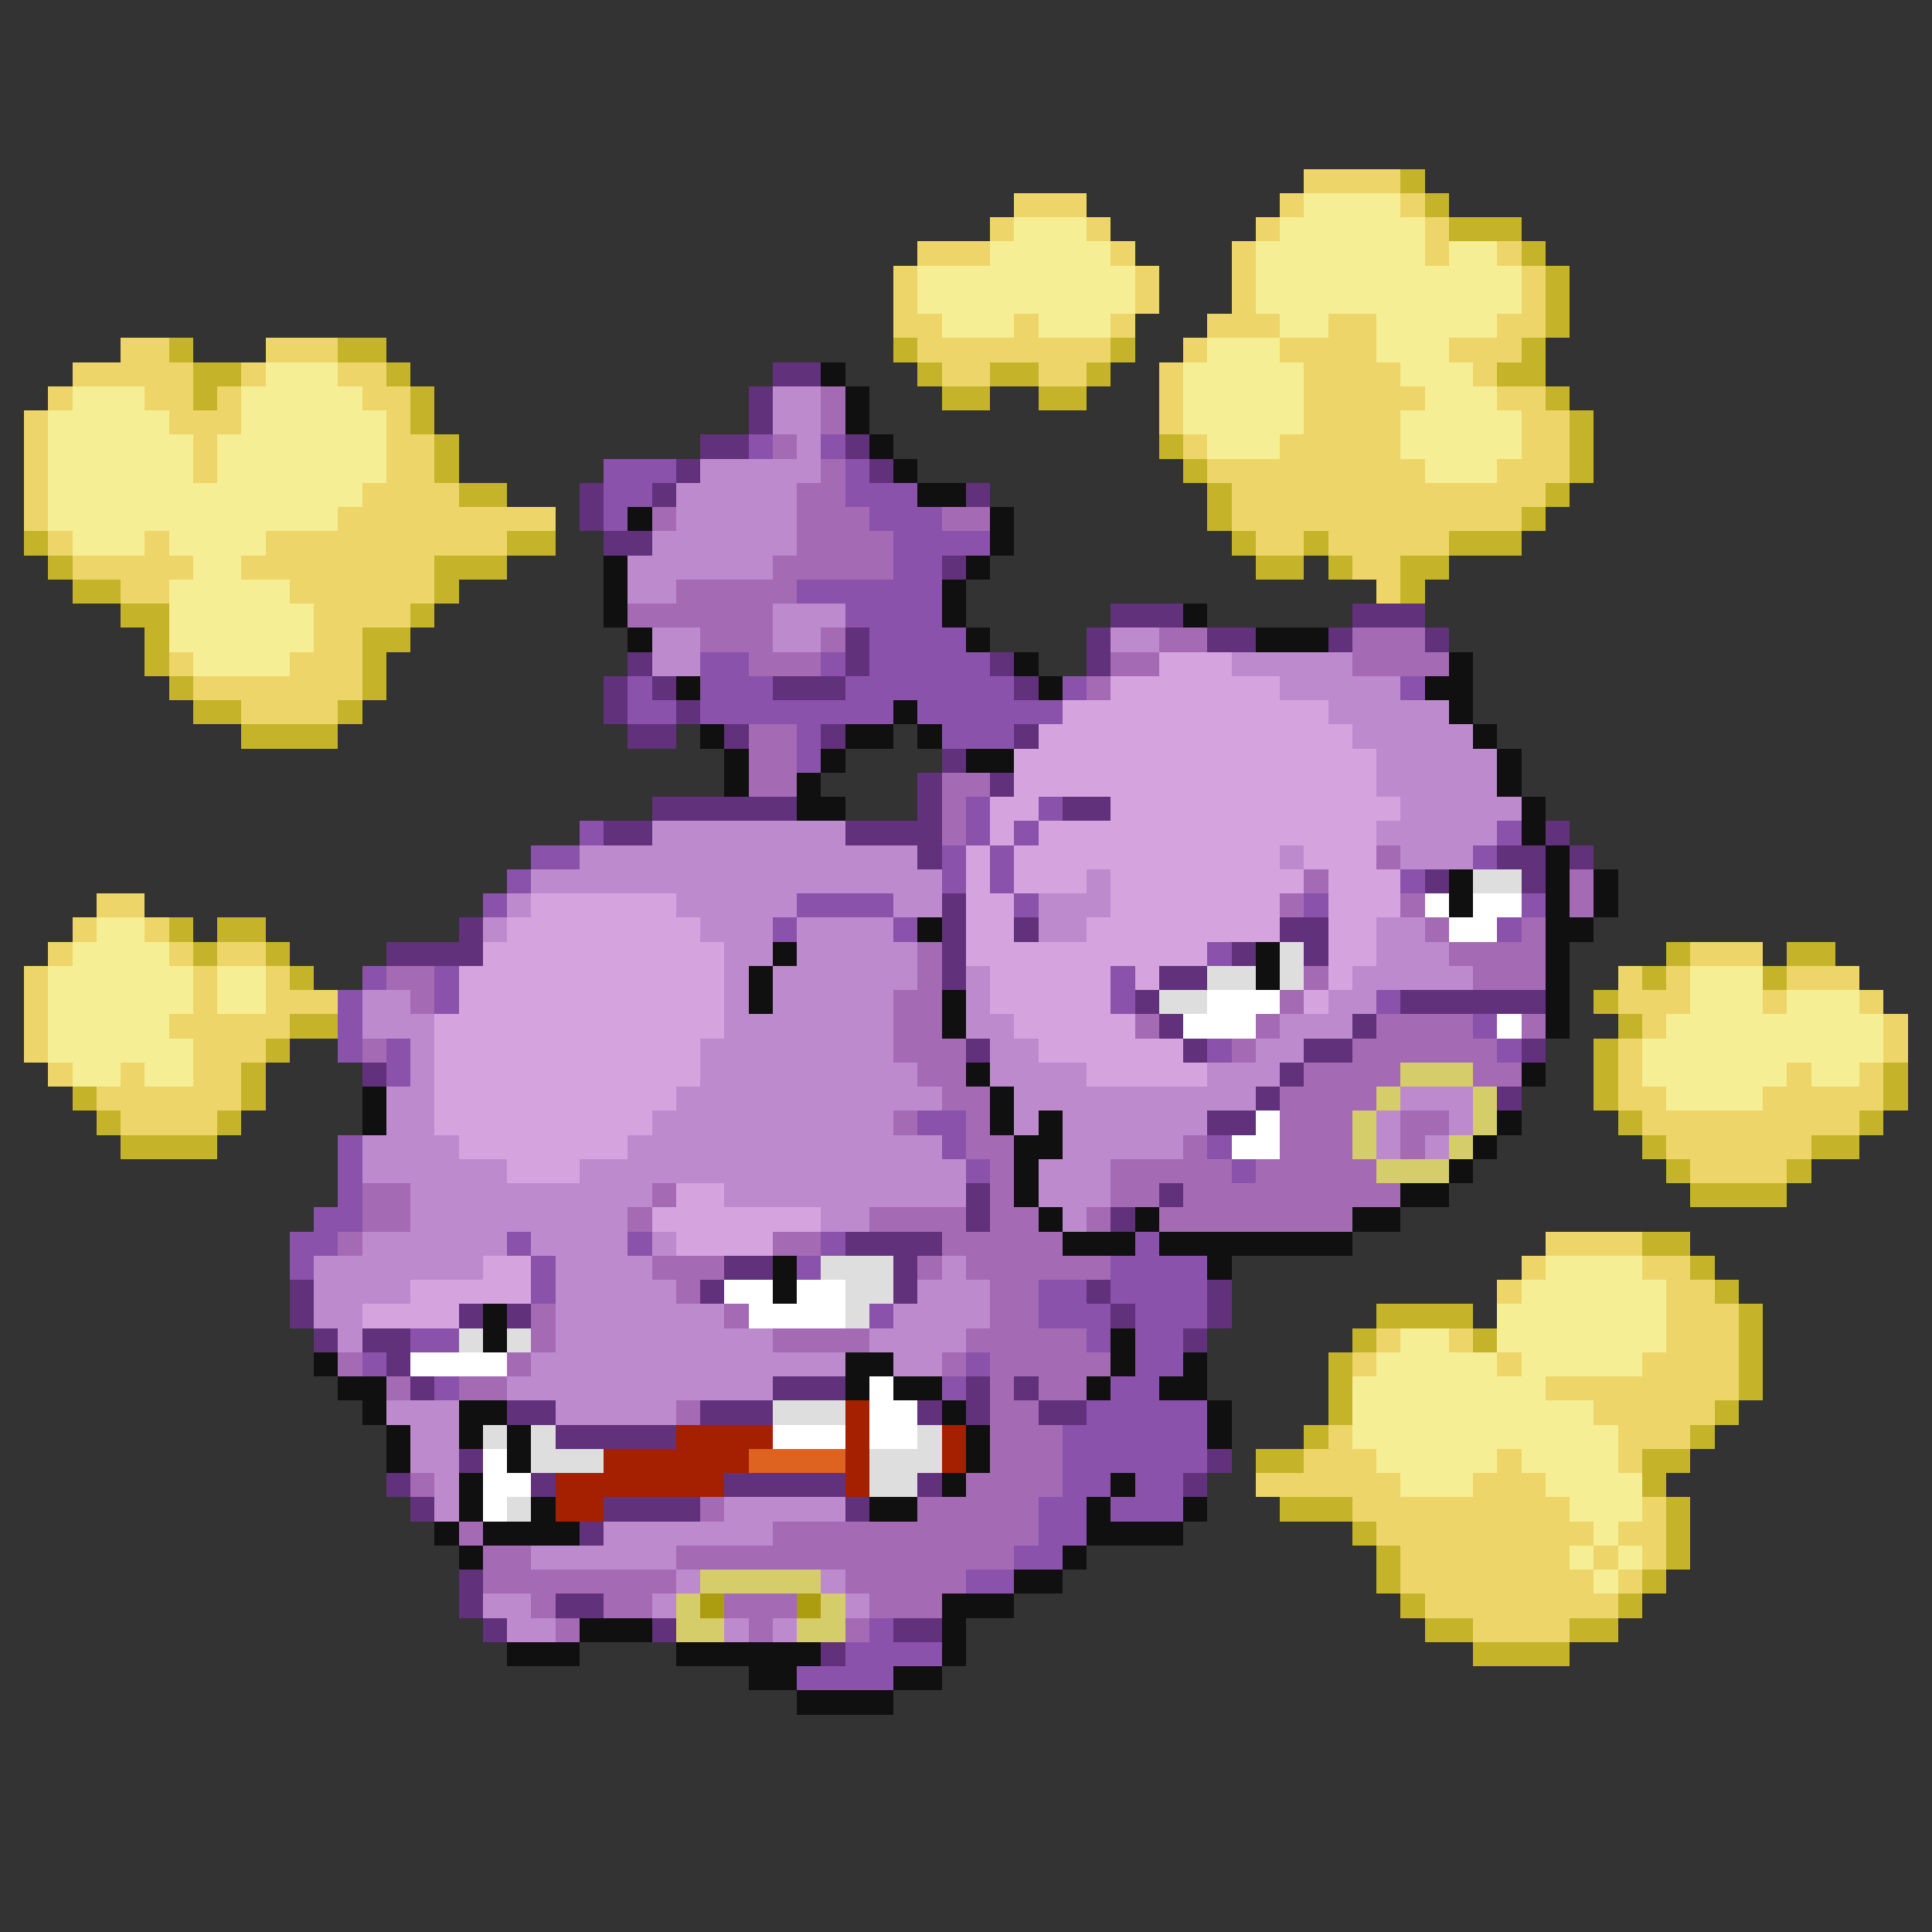 <svg xmlns="http://www.w3.org/2000/svg" viewBox="0 -0.5 80 80" shape-rendering="crispEdges">
<rect x="0" y="-0.5" width="80" height="80" fill="#333333" stroke="none"/>
<path stroke="#eed56a" d="M54 7h4M42 8h3M53 8h1M58 8h1M41 9h1M45 9h1M52 9h1M59 9h1M38 10h3M46 10h1M51 10h1M59 10h1M62 10h1M37 11h1M47 11h1M51 11h1M63 11h1M37 12h1M47 12h1M51 12h1M63 12h1M37 13h2M42 13h1M46 13h1M50 13h3M55 13h2M62 13h2M5 14h2M11 14h3M38 14h8M49 14h1M53 14h4M60 14h3M3 15h5M10 15h1M14 15h2M39 15h2M43 15h2M48 15h1M54 15h4M61 15h1M2 16h1M6 16h2M9 16h1M15 16h2M48 16h1M54 16h5M62 16h2M1 17h1M7 17h3M16 17h1M48 17h1M54 17h4M63 17h2M1 18h1M8 18h1M16 18h2M49 18h1M53 18h5M63 18h2M1 19h1M8 19h1M16 19h2M50 19h9M62 19h3M1 20h1M15 20h4M51 20h13M1 21h1M14 21h9M51 21h12M2 22h1M6 22h1M11 22h10M52 22h2M55 22h5M3 23h5M10 23h8M56 23h2M5 24h2M12 24h6M57 24h1M13 25h4M13 26h2M7 27h1M12 27h3M8 28h7M10 29h4M4 37h2M3 38h1M6 38h1M2 39h1M7 39h1M9 39h2M70 39h3M1 40h1M8 40h1M11 40h1M67 40h1M69 40h1M74 40h3M1 41h1M8 41h1M11 41h3M67 41h3M73 41h1M77 41h1M1 42h1M7 42h5M68 42h1M78 42h1M1 43h1M8 43h3M67 43h1M78 43h1M2 44h1M5 44h1M8 44h2M67 44h1M74 44h1M77 44h1M4 45h6M67 45h2M73 45h5M5 46h4M68 46h9M69 47h6M70 48h4M64 51h4M63 52h1M68 52h2M62 53h1M69 53h2M69 54h3M57 55h1M60 55h1M69 55h3M56 56h1M62 56h1M68 56h4M64 57h8M66 58h5M55 59h1M67 59h3M54 60h3M62 60h1M67 60h1M52 61h6M61 61h3M56 62h9M68 62h1M57 63h9M67 63h2M58 64h7M66 64h1M68 64h1M58 65h8M67 65h1M59 66h8M61 67h4" />
<path stroke="#c5b429" d="M58 7h1M59 8h1M60 9h3M63 10h1M64 11h1M64 12h1M64 13h1M7 14h1M14 14h2M37 14h1M46 14h1M63 14h1M8 15h2M16 15h1M38 15h1M41 15h2M45 15h1M62 15h2M8 16h1M17 16h1M39 16h2M43 16h2M64 16h1M17 17h1M65 17h1M18 18h1M48 18h1M65 18h1M18 19h1M49 19h1M65 19h1M19 20h2M50 20h1M64 20h1M50 21h1M63 21h1M1 22h1M21 22h2M51 22h1M54 22h1M60 22h3M2 23h1M18 23h3M52 23h2M55 23h1M58 23h2M3 24h2M18 24h1M58 24h1M5 25h2M17 25h1M6 26h1M15 26h2M6 27h1M15 27h1M7 28h1M15 28h1M8 29h2M14 29h1M10 30h4M7 38h1M9 38h2M8 39h1M11 39h1M69 39h1M74 39h2M12 40h1M68 40h1M73 40h1M66 41h1M12 42h2M67 42h1M11 43h1M66 43h1M10 44h1M66 44h1M78 44h1M3 45h1M10 45h1M66 45h1M78 45h1M4 46h1M9 46h1M67 46h1M77 46h1M5 47h4M68 47h1M75 47h2M69 48h1M74 48h1M70 49h4M68 51h2M70 52h1M71 53h1M57 54h4M72 54h1M56 55h1M61 55h1M72 55h1M55 56h1M72 56h1M55 57h1M72 57h1M55 58h1M71 58h1M54 59h1M70 59h1M52 60h2M68 60h2M68 61h1M53 62h3M69 62h1M56 63h1M69 63h1M57 64h1M69 64h1M57 65h1M68 65h1M58 66h1M67 66h1M59 67h2M65 67h2M61 68h4" />
<path stroke="#f6ee94" d="M54 8h4M42 9h3M53 9h6M41 10h5M52 10h7M60 10h2M38 11h9M52 11h11M38 12h9M52 12h11M39 13h3M43 13h3M53 13h2M57 13h5M50 14h3M57 14h3M11 15h3M49 15h5M58 15h3M3 16h3M10 16h5M49 16h5M59 16h3M2 17h5M10 17h6M49 17h5M58 17h5M2 18h6M9 18h7M50 18h3M58 18h5M2 19h6M9 19h7M59 19h3M2 20h13M2 21h12M3 22h3M7 22h4M8 23h2M7 24h5M7 25h6M7 26h6M8 27h4M4 38h2M3 39h4M2 40h6M9 40h2M70 40h3M2 41h6M9 41h2M70 41h3M74 41h3M2 42h5M69 42h9M2 43h6M68 43h10M3 44h2M6 44h2M68 44h6M75 44h2M69 45h4M64 52h4M63 53h6M62 54h7M58 55h2M62 55h7M57 56h5M63 56h5M56 57h8M56 58h10M56 59h11M57 60h5M63 60h4M58 61h3M64 61h4M65 62h3M66 63h1M65 64h1M67 64h1M66 65h1" />
<path stroke="#62317b" d="M32 15h2M31 16h1M31 17h1M29 18h2M35 18h1M28 19h1M36 19h1M24 20h1M27 20h1M40 20h1M24 21h1M25 22h2M39 23h1M46 25h3M56 25h3M35 26h1M45 26h1M50 26h2M55 26h1M59 26h1M26 27h1M35 27h1M41 27h1M45 27h1M25 28h1M27 28h1M32 28h3M42 28h1M25 29h1M28 29h1M26 30h2M30 30h1M34 30h1M42 30h1M39 31h1M38 32h1M41 32h1M27 33h6M38 33h1M44 33h2M25 34h2M35 34h4M64 34h1M38 35h1M62 35h2M65 35h1M59 36h1M63 36h1M39 37h1M19 38h1M39 38h1M42 38h1M53 38h2M16 39h4M39 39h1M51 39h1M54 39h1M39 40h1M48 40h2M47 41h1M58 41h6M48 42h1M56 42h1M40 43h1M49 43h1M54 43h2M63 43h1M15 44h1M53 44h1M52 45h1M62 45h1M50 46h2M40 49h1M48 49h1M40 50h1M46 50h1M35 51h4M30 52h2M37 52h1M12 53h1M29 53h1M37 53h1M45 53h1M50 53h1M12 54h1M19 54h1M21 54h1M46 54h1M50 54h1M13 55h1M15 55h2M49 55h1M16 56h1M17 57h1M32 57h3M40 57h1M42 57h1M21 58h2M29 58h3M38 58h1M40 58h1M43 58h2M23 59h5M19 60h1M50 60h1M16 61h1M22 61h1M30 61h5M38 61h1M49 61h1M17 62h1M25 62h4M35 62h1M24 63h1M19 65h1M19 66h1M23 66h2M20 67h1M27 67h1M37 67h2M34 68h1" />
<path stroke="#101010" d="M34 15h1M35 16h1M35 17h1M36 18h1M37 19h1M38 20h2M26 21h1M41 21h1M41 22h1M25 23h1M40 23h1M25 24h1M39 24h1M25 25h1M39 25h1M49 25h1M26 26h1M40 26h1M52 26h3M42 27h1M60 27h1M28 28h1M43 28h1M59 28h2M37 29h1M60 29h1M29 30h1M35 30h2M38 30h1M61 30h1M30 31h1M34 31h1M40 31h2M62 31h1M30 32h1M33 32h1M62 32h1M33 33h2M63 33h1M63 34h1M64 35h1M60 36h1M64 36h1M66 36h1M60 37h1M64 37h1M66 37h1M38 38h1M64 38h2M32 39h1M52 39h1M64 39h1M31 40h1M52 40h1M64 40h1M31 41h1M39 41h1M64 41h1M39 42h1M64 42h1M40 44h1M63 44h1M15 45h1M41 45h1M15 46h1M41 46h1M43 46h1M62 46h1M42 47h2M61 47h1M42 48h1M60 48h1M42 49h1M58 49h2M43 50h1M47 50h1M56 50h2M44 51h3M48 51h8M32 52h1M50 52h1M32 53h1M20 54h1M20 55h1M46 55h1M13 56h1M35 56h2M46 56h1M49 56h1M14 57h2M35 57h1M37 57h2M45 57h1M48 57h2M15 58h1M19 58h2M39 58h1M50 58h1M16 59h1M19 59h1M21 59h1M40 59h1M50 59h1M16 60h1M21 60h1M40 60h1M19 61h1M39 61h1M46 61h1M19 62h1M22 62h1M36 62h2M45 62h1M49 62h1M18 63h1M20 63h4M45 63h4M19 64h1M44 64h1M42 65h2M39 66h3M24 67h3M39 67h1M21 68h3M28 68h6M39 68h1M31 69h2M37 69h2M33 70h4" />
<path stroke="#bd8bcd" d="M32 16h2M32 17h2M33 18h1M29 19h5M28 20h5M28 21h5M27 22h6M26 23h6M26 24h2M32 25h3M27 26h2M32 26h2M46 26h2M27 27h2M51 27h5M53 28h5M55 29h5M56 30h5M57 31h5M57 32h5M58 33h5M27 34h8M57 34h5M24 35h14M53 35h1M58 35h3M22 36h17M45 36h1M21 37h1M28 37h5M37 37h2M43 37h3M20 38h1M29 38h3M33 38h4M43 38h2M57 38h2M30 39h2M33 39h5M57 39h3M30 40h1M32 40h6M40 40h1M56 40h5M15 41h2M30 41h1M32 41h5M40 41h1M55 41h2M15 42h3M30 42h7M40 42h2M53 42h3M17 43h1M29 43h8M41 43h2M52 43h2M17 44h1M29 44h9M41 44h4M50 44h3M16 45h2M28 45h11M42 45h10M58 45h3M16 46h2M27 46h10M42 46h1M44 46h6M57 46h1M60 46h1M15 47h4M26 47h13M44 47h5M57 47h1M59 47h1M15 48h6M24 48h16M43 48h3M17 49h10M30 49h10M43 49h3M17 50h9M34 50h2M44 50h1M15 51h6M22 51h4M27 51h1M13 52h7M23 52h4M39 52h1M13 53h4M23 53h5M38 53h3M13 54h2M23 54h7M37 54h4M14 55h1M23 55h9M36 55h4M22 56h13M37 56h2M21 57h11M16 58h3M23 58h5M17 59h2M17 60h2M18 61h1M18 62h1M30 62h5M25 63h7M22 64h6M28 65h1M34 65h1M20 66h2M27 66h1M35 66h1M21 67h2M30 67h1M32 67h1" />
<path stroke="#a46ab4" d="M34 16h1M34 17h1M32 18h1M34 19h1M33 20h2M27 21h1M33 21h3M39 21h2M33 22h4M32 23h5M28 24h5M26 25h6M29 26h3M34 26h1M48 26h2M56 26h3M31 27h3M46 27h2M56 27h4M45 28h1M31 30h2M31 31h2M31 32h2M39 32h2M39 33h1M39 34h1M57 35h1M54 36h1M65 36h1M53 37h1M58 37h1M65 37h1M59 38h1M63 38h1M38 39h1M60 39h4M16 40h2M38 40h1M54 40h1M61 40h3M17 41h1M37 41h2M53 41h1M37 42h2M47 42h1M52 42h1M57 42h4M63 42h1M15 43h1M37 43h3M51 43h1M56 43h6M38 44h2M54 44h4M61 44h2M39 45h2M53 45h4M37 46h1M40 46h1M53 46h3M58 46h2M40 47h2M49 47h1M53 47h3M58 47h1M41 48h1M46 48h5M52 48h5M15 49h2M27 49h1M41 49h1M46 49h2M49 49h9M15 50h2M26 50h1M36 50h4M41 50h2M45 50h1M48 50h8M14 51h1M32 51h2M39 51h5M27 52h3M38 52h1M40 52h6M28 53h1M41 53h2M22 54h1M30 54h1M41 54h2M22 55h1M32 55h4M40 55h5M14 56h1M21 56h1M39 56h1M41 56h5M16 57h1M19 57h2M41 57h1M43 57h2M28 58h1M41 58h2M41 59h3M41 60h3M17 61h1M40 61h4M29 62h1M38 62h5M19 63h1M32 63h11M20 64h2M28 64h14M20 65h8M35 65h5M22 66h1M25 66h2M30 66h3M36 66h3M23 67h1M31 67h1M35 67h1" />
<path stroke="#8b52ac" d="M31 18h1M34 18h1M25 19h3M35 19h1M25 20h2M35 20h3M25 21h1M36 21h3M37 22h4M37 23h2M33 24h6M35 25h4M36 26h4M29 27h2M34 27h1M36 27h5M26 28h1M29 28h3M35 28h7M44 28h1M58 28h1M26 29h2M29 29h8M38 29h6M33 30h1M39 30h3M33 31h1M40 33h1M43 33h1M24 34h1M40 34h1M42 34h1M62 34h1M22 35h2M39 35h1M41 35h1M61 35h1M21 36h1M39 36h1M41 36h1M58 36h1M20 37h1M33 37h4M42 37h1M54 37h1M63 37h1M32 38h1M37 38h1M62 38h1M50 39h1M15 40h1M18 40h1M46 40h1M14 41h1M18 41h1M46 41h1M57 41h1M14 42h1M61 42h1M14 43h1M16 43h1M50 43h1M62 43h1M16 44h1M38 46h2M14 47h1M39 47h1M50 47h1M14 48h1M40 48h1M51 48h1M14 49h1M13 50h2M12 51h2M21 51h1M26 51h1M34 51h1M47 51h1M12 52h1M22 52h1M33 52h1M46 52h4M22 53h1M43 53h2M46 53h4M36 54h1M43 54h3M47 54h3M17 55h2M45 55h1M47 55h2M15 56h1M40 56h1M47 56h2M18 57h1M39 57h1M46 57h2M45 58h5M44 59h6M44 60h6M44 61h2M47 61h2M43 62h2M46 62h3M43 63h2M42 64h2M40 65h2M36 67h1M35 68h4M33 69h4" />
<path stroke="#d5a4de" d="M48 27h3M46 28h7M44 29h11M43 30h13M42 31h15M42 32h15M41 33h2M46 33h12M41 34h1M43 34h14M40 35h1M42 35h11M54 35h3M40 36h1M42 36h3M46 36h8M55 36h3M22 37h6M40 37h2M46 37h7M55 37h3M21 38h8M40 38h2M45 38h8M55 38h2M20 39h10M40 39h10M55 39h2M19 40h11M41 40h5M47 40h1M55 40h1M19 41h11M41 41h5M54 41h1M18 42h12M42 42h5M18 43h11M43 43h6M18 44h11M45 44h5M18 45h10M18 46h9M19 47h7M21 48h3M28 49h2M27 50h7M28 51h4M20 52h2M17 53h5M15 54h4" />
<path stroke="#dedede" d="M61 36h2M53 39h1M50 40h2M53 40h1M48 41h2M34 52h3M35 53h2M35 54h1M19 55h1M21 55h1M32 58h3M20 59h1M22 59h1M38 59h1M22 60h3M36 60h3M36 61h2M21 62h1" />
<path stroke="#ffffff" d="M59 37h1M61 37h2M60 38h2M50 41h3M49 42h3M62 42h1M52 46h1M51 47h2M30 53h2M33 53h2M31 54h4M17 56h4M36 57h1M36 58h2M32 59h3M36 59h2M20 60h1M20 61h2M20 62h1" />
<path stroke="#d5cd6a" d="M58 44h3M57 45h1M61 45h1M56 46h1M61 46h1M56 47h1M60 47h1M57 48h3M29 65h5M28 66h1M34 66h1M28 67h2M33 67h2" />
<path stroke="#a42000" d="M35 58h1M28 59h4M35 59h1M39 59h1M25 60h6M35 60h1M39 60h1M23 61h7M35 61h1M23 62h2" />
<path stroke="#de6220" d="M31 60h4" />
<path stroke="#ac9c10" d="M29 66h1M33 66h1" />
</svg>